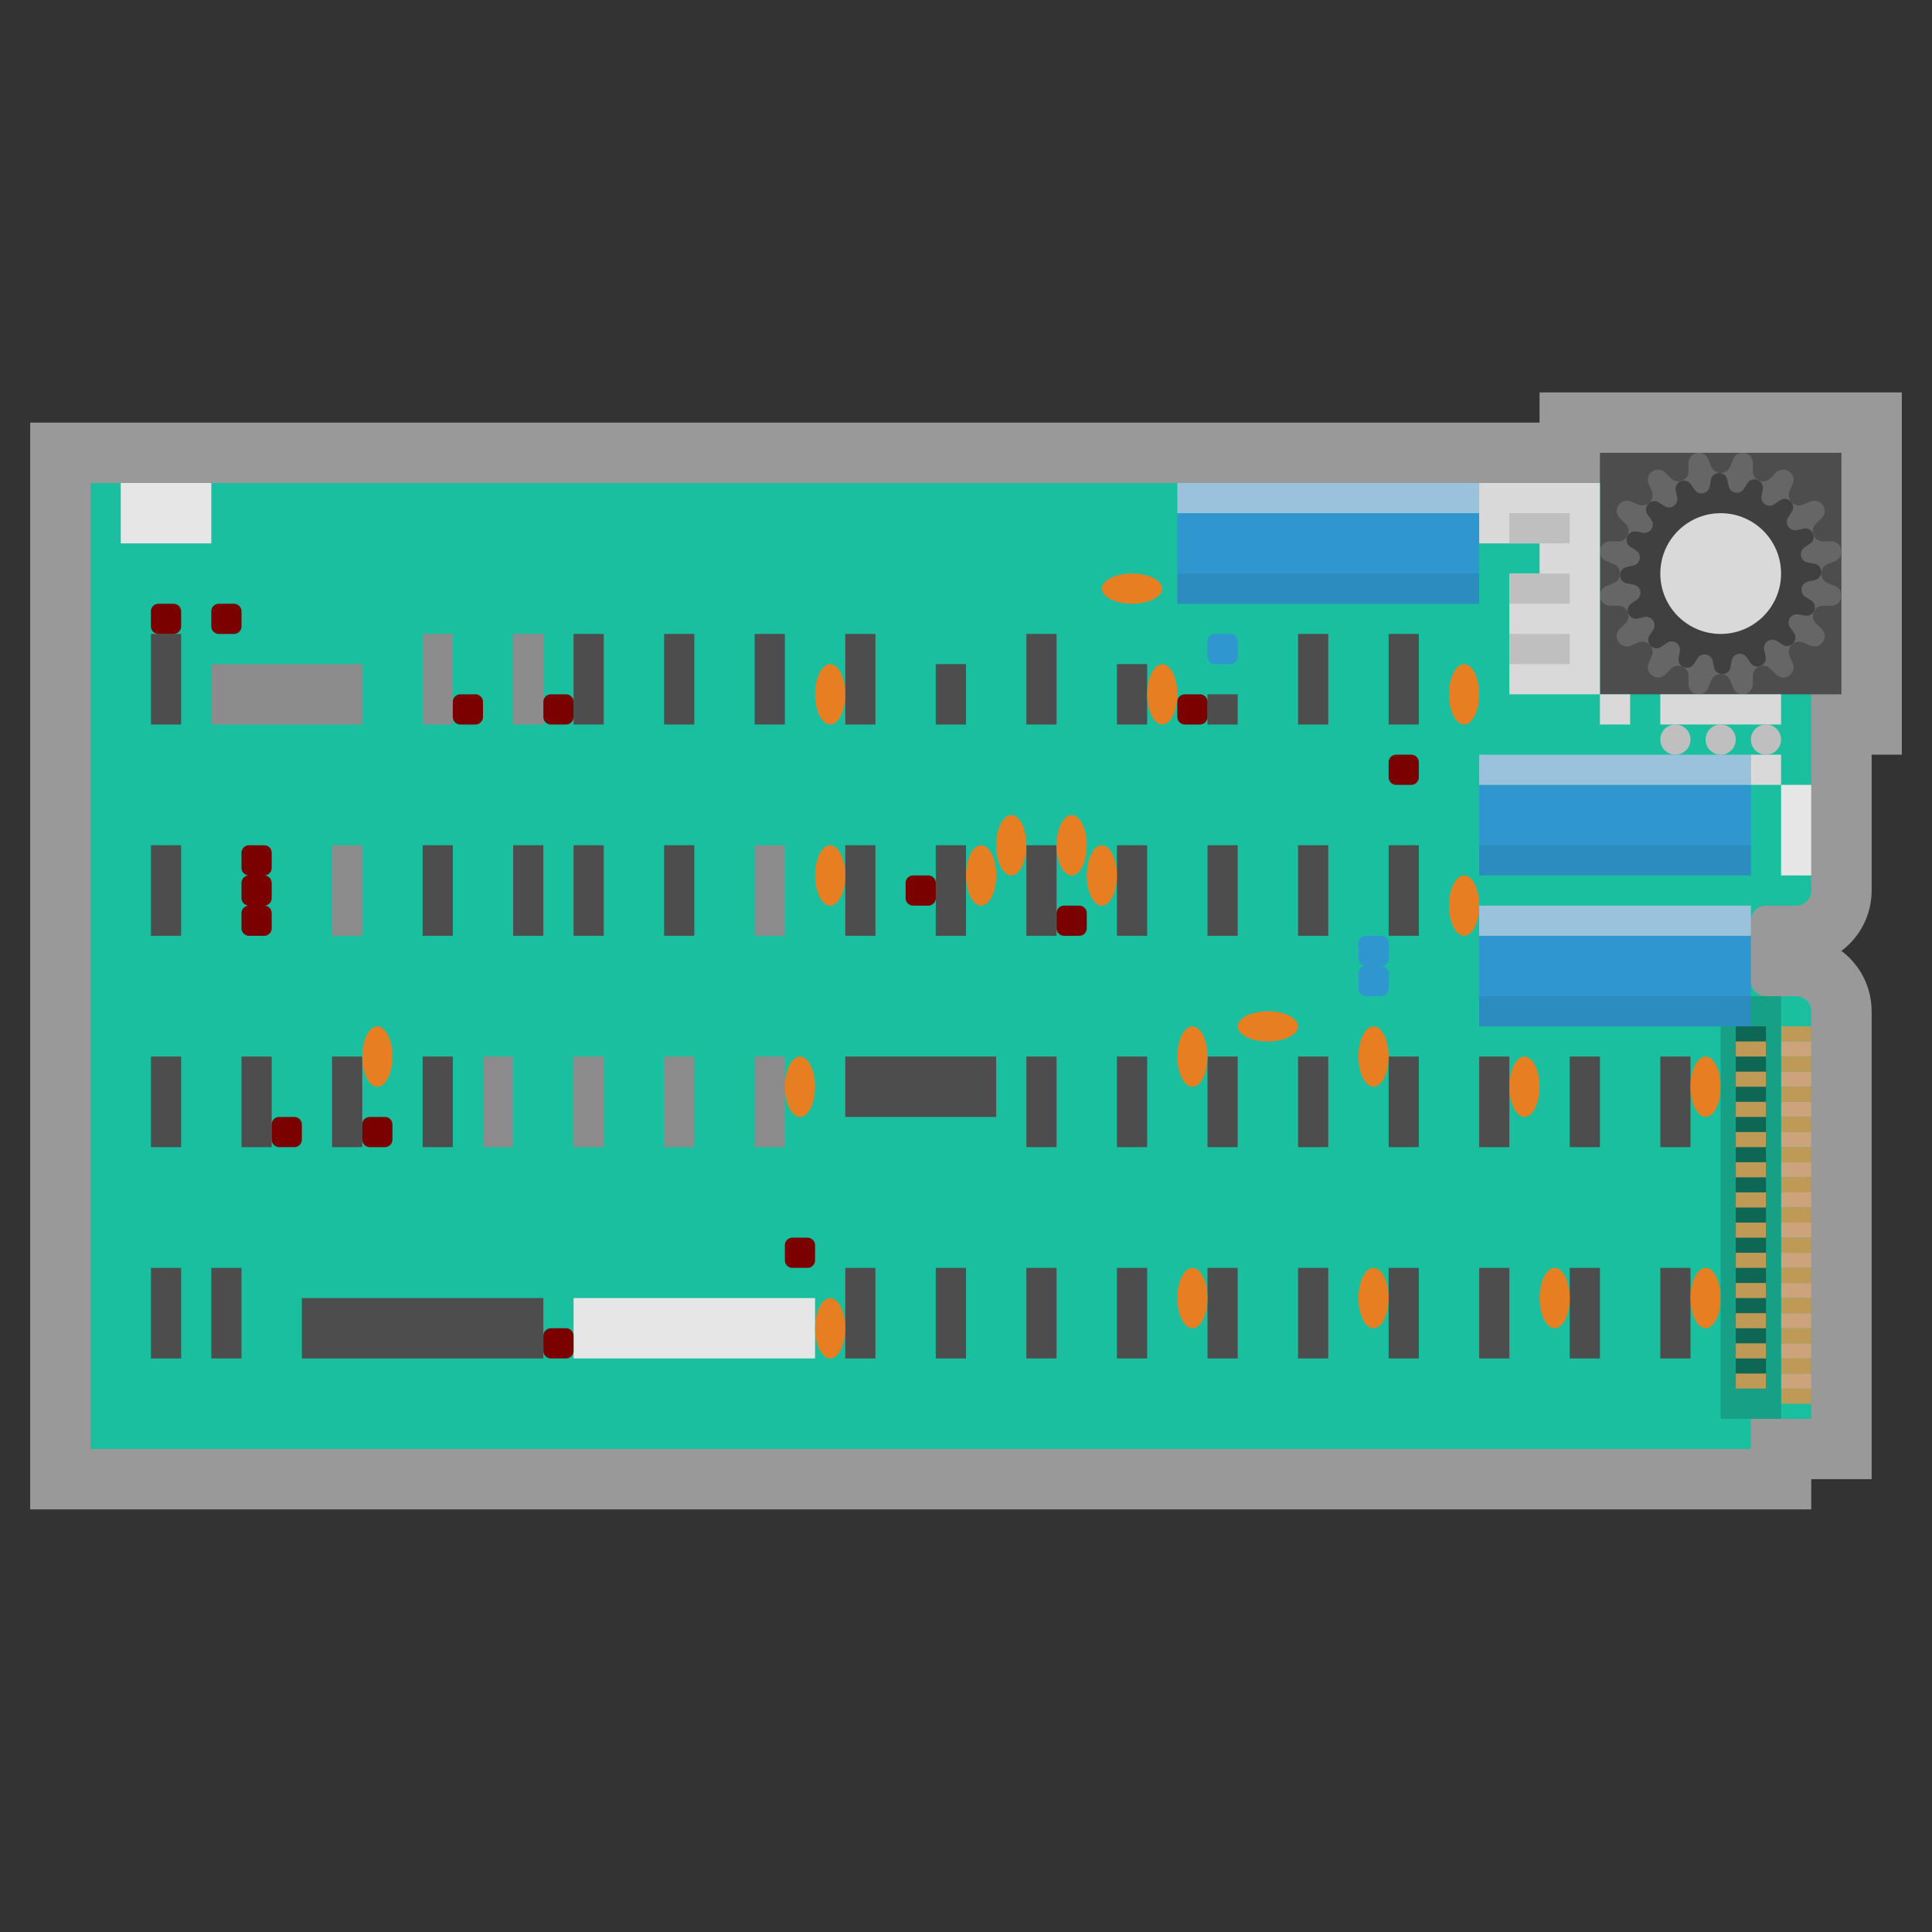 <svg xmlns="http://www.w3.org/2000/svg" xml:space="preserve" viewBox="0 0 256 256"><rect x="0" y="0" width="256" height="256" fill="#333333" stroke="none"/><path d="M244 52h-40v4H4v144h236v-4h8v-62a9.99 9.99 0 0 0-4.006-8 9.99 9.99 0 0 0 4.006-8v-18h4V52z" style="opacity:.5;fill:#fff"/><path d="M240 118V64H12v128h220v-4h8v-54a2 2 0 0 0-2-2h-4a2 2 0 0 1-2-2v-8a2 2 0 0 1 2-2h4a2 2 0 0 0 2-2" style="fill:#1abf9f"/><path d="M196 104h36v8h-36z" style="fill:#3096cf"/><path d="M196 112h36v4h-36z" style="fill:#2c8bbf"/><path d="M196 100h36v4h-36z" style="fill:#9bc2dd"/><path d="M156 68h40v8h-40z" style="fill:#3096cf"/><path d="M156 76h40v4h-40z" style="fill:#2c8bbf"/><path d="M156 64h40v4h-40z" style="fill:#9bc2dd"/><path d="M196 124h36v8h-36z" style="fill:#3096cf"/><path d="M196 120h36v4h-36z" style="fill:#9bc2dd"/><path d="M16 64h12v8H16zm220 40h4v12h-4z" style="fill:#e6e6e6"/><path d="M28 88h20v8H28zm16 24h4v12h-4zm20 28h4v12h-4zm12 0h4v12h-4zm12 0h4v12h-4zm12 0h4v12h-4zM56 84h4v12h-4zm12 0h4v12h-4z" style="fill:#8c8c8c"/><path d="M76 84h4v12h-4zm-56 0h4v12h-4zm0 28h4v12h-4zm0 28h4v12h-4zm0 28h4v12h-4zm8 0h4v12h-4zm84 0h4v12h-4zm12 0h4v12h-4zm12 0h4v12h-4zm12 0h4v12h-4zm12 0h4v12h-4zm12 0h4v12h-4zm12 0h4v12h-4zm12 0h4v12h-4zm12 0h4v12h-4zm12 0h4v12h-4zM32 140h4v12h-4zm12 0h4v12h-4zm12 0h4v12h-4zm80 0h4v12h-4zm12 0h4v12h-4zm12 0h4v12h-4zm12 0h4v12h-4zm12 0h4v12h-4zm12 0h4v12h-4zm12 0h4v12h-4zm12 0h4v12h-4zM56 112h4v12h-4zm12 0h4v12h-4zm8 0h4v12h-4zm12 0h4v12h-4zm24 0h4v12h-4zm12 0h4v12h-4zm12 0h4v12h-4zm12 0h4v12h-4zm12 0h4v12h-4zm12 0h4v12h-4zm12 0h4v12h-4z" style="fill:#4d4d4d"/><path d="M100 112h4v12h-4z" style="fill:#8c8c8c"/><path d="M88 84h4v12h-4zm12 0h4v12h-4zm12 0h4v12h-4zm12 4h4v8h-4zm12-4h4v12h-4zm12 4h4v8h-4zm12 4h4v4h-4zm12-8h4v12h-4zm12 0h4v12h-4zm-72 56h20v8h-20zm-72 32h32v8H40z" style="fill:#4d4d4d"/><path d="M76 172h32v8H76z" style="fill:#e6e6e6"/><ellipse cx="206" cy="172" rx="2" ry="4" style="fill:#e77f22"/><ellipse cx="226" cy="172" rx="2" ry="4" style="fill:#e77f22"/><ellipse cx="202" cy="144" rx="2" ry="4" style="fill:#e77f22"/><ellipse cx="182" cy="140" rx="2" ry="4" style="fill:#e77f22"/><ellipse cx="182" cy="172" rx="2" ry="4" style="fill:#e77f22"/><ellipse cx="158" cy="140" rx="2" ry="4" style="fill:#e77f22"/><ellipse cx="158" cy="172" rx="2" ry="4" style="fill:#e77f22"/><ellipse cx="110" cy="176" rx="2" ry="4" style="fill:#e77f22"/><ellipse cx="106" cy="144" rx="2" ry="4" style="fill:#e77f22"/><ellipse cx="50" cy="140" rx="2" ry="4" style="fill:#e77f22"/><ellipse cx="110" cy="116" rx="2" ry="4" style="fill:#e77f22"/><ellipse cx="134" cy="112" rx="2" ry="4" style="fill:#e77f22"/><ellipse cx="130" cy="116" rx="2" ry="4" style="fill:#e77f22"/><ellipse cx="142" cy="112" rx="2" ry="4" style="fill:#e77f22"/><ellipse cx="154" cy="92" rx="2" ry="4" style="fill:#e77f22"/><ellipse cx="146" cy="116" rx="2" ry="4" style="fill:#e77f22"/><ellipse cx="194" cy="120" rx="2" ry="4" style="fill:#e77f22"/><ellipse cx="194" cy="92" rx="2" ry="4" style="fill:#e77f22"/><ellipse cx="110" cy="92" rx="2" ry="4" style="fill:#e77f22"/><ellipse cx="150" cy="78" rx="4" ry="2" style="fill:#e77f22"/><ellipse cx="168" cy="136" rx="4" ry="2" style="fill:#e77f22"/><ellipse cx="226" cy="144" rx="2" ry="4" style="fill:#e77f22"/><path d="M212 60h32v32h-32z" style="fill:#4d4d4d"/><path d="m229.258 61.825.396-.976c.563-1.387 2.627-.976 2.616.52l-.008 1.053c-.009 1.219 1.469 1.831 2.325.963l.739-.75c1.051-1.066 2.8.103 2.218 1.482l-.41.97c-.475 1.123.656 2.254 1.779 1.779l.97-.41c1.379-.583 2.548 1.167 1.482 2.218l-.75.739c-.868.856-.256 2.333.963 2.325l1.053-.008c1.497-.011 1.907 2.053.52 2.616l-.976.396c-1.13.458-1.13 2.058 0 2.516l.976.396c1.387.563.976 2.627-.52 2.616l-1.053-.008c-1.219-.009-1.831 1.469-.963 2.325l.75.739c1.066 1.051-.103 2.8-1.482 2.218l-.97-.41c-1.123-.475-2.254.656-1.779 1.779l.41.97c.583 1.379-1.167 2.548-2.218 1.482l-.739-.75c-.856-.868-2.333-.256-2.325.963l.008 1.053c.011 1.497-2.053 1.907-2.616.52l-.396-.976c-.458-1.13-2.058-1.13-2.516 0l-.396.976c-.563 1.387-2.627.976-2.616-.52l.008-1.053c.009-1.219-1.469-1.831-2.325-.963l-.739.75c-1.051 1.066-2.8-.103-2.218-1.482l.41-.97c.475-1.123-.656-2.254-1.779-1.779l-.97.41c-1.379.583-2.548-1.167-1.482-2.218l.75-.739c.868-.856.256-2.333-.963-2.325l-1.053.008c-1.497.011-1.907-2.053-.52-2.616l.976-.396c1.13-.458 1.13-2.058 0-2.516l-.976-.396c-1.387-.563-.976-2.627.52-2.616l1.053.008c1.219.009 1.831-1.469.963-2.325l-.75-.739c-1.066-1.051.103-2.8 1.482-2.218l.97.41c1.123.475 2.254-.656 1.779-1.779l-.41-.97c-.583-1.379 1.167-2.548 2.218-1.482l.739.75c.856.868 2.333.256 2.325-.963l-.008-1.053c-.011-1.497 2.053-1.907 2.616-.52l.396.976c.458 1.129 2.058 1.129 2.516 0" style="fill:#666"/><path d="m226.545 64.449.147-.849c.209-1.206 1.93-1.236 2.182-.038l.177.843c.205.976 1.492 1.209 2.026.366l.461-.728c.655-1.035 2.257-.404 2.03.8l-.159.847c-.185.98.916 1.688 1.731 1.114l.704-.496c1.001-.705 2.239.491 1.57 1.516l-.471.721c-.546.835.2 1.91 1.173 1.691l.841-.189c1.195-.268 1.881 1.31.87 2.001l-.711.486c-.824.563-.546 1.841.437 2.012l.849.147c1.206.209 1.236 1.93.038 2.182l-.843.177c-.976.205-1.209 1.492-.366 2.026l.728.461c1.035.655.404 2.257-.8 2.03l-.847-.159c-.98-.185-1.688.916-1.114 1.731l.496.704c.705 1.001-.491 2.239-1.516 1.57l-.721-.471c-.835-.546-1.91.2-1.691 1.173l.189.841c.268 1.195-1.31 1.881-2.001.87l-.486-.711c-.563-.824-1.841-.546-2.012.437l-.147.849c-.209 1.206-1.93 1.236-2.182.038l-.177-.843c-.205-.976-1.492-1.209-2.026-.366l-.461.728c-.655 1.035-2.257.404-2.03-.8l.159-.847c.185-.98-.916-1.688-1.731-1.114l-.704.496c-1.001.705-2.239-.491-1.57-1.516l.471-.721c.546-.835-.2-1.91-1.173-1.691l-.841.189c-1.195.268-1.881-1.31-.87-2.001l.711-.486c.824-.563.546-1.841-.437-2.012l-.849-.147c-1.206-.209-1.236-1.93-.038-2.182l.843-.177c.976-.205 1.209-1.492.366-2.026l-.728-.461c-1.035-.655-.404-2.257.8-2.03l.847.159c.98.185 1.688-.916 1.114-1.731l-.496-.704c-.705-1.001.491-2.239 1.516-1.57l.721.471c.835.546 1.91-.2 1.691-1.173l-.189-.841c-.268-1.195 1.31-1.881 2.001-.87l.486.711c.563.823 1.842.546 2.012-.437" style="fill:#404040"/><circle cx="228" cy="76" r="8" style="fill:#d9d9d9"/><path d="M196 64v8h8v4h-4v16h12V64z" style="fill:#d9d9d9"/><path d="M200 68h8v4h-8zm0 8h8v4h-8zm0 8h8v4h-8z" style="fill:#bfbfbf"/><path d="M163 88h-2a1 1 0 0 1-1-1v-2a1 1 0 0 1 1-1h2a1 1 0 0 1 1 1v2a1 1 0 0 1-1 1m20 44h-2a1 1 0 0 1-1-1v-2a1 1 0 0 1 1-1h2a1 1 0 0 1 1 1v2a1 1 0 0 1-1 1m0-4h-2a1 1 0 0 1-1-1v-2a1 1 0 0 1 1-1h2a1 1 0 0 1 1 1v2a1 1 0 0 1-1 1" style="fill:#3096cf"/><path d="M236 136h4v2h-4z" style="fill:#bf9a57"/><path d="M236 138h4v2h-4zm0 4h4v2h-4zm0 4h4v2h-4zm0 4h4v2h-4zm0 4h4v2h-4zm0 4h4v2h-4zm0 4h4v2h-4zm0 4h4v2h-4zm0 4h4v2h-4zm0 4h4v2h-4zm0 4h4v2h-4zm0 4h4v2h-4z" style="fill:#cca37a"/><path d="M236 140h4v2h-4zm0 4h4v2h-4zm0 4h4v2h-4zm0 4h4v2h-4zm0 4h4v2h-4zm0 4h4v2h-4zm0 4h4v2h-4zm0 4h4v2h-4zm0 4h4v2h-4zm0 4h4v2h-4zm0 4h4v2h-4zm0 4h4v2h-4z" style="fill:#bf9a57"/><path d="M228 132h8v56h-8z" style="fill:#16a085"/><path d="M196 132h36v4h-36z" style="fill:#2c8bbf"/><path d="M230 136h4v48h-4z" style="fill:#0e6654"/><path d="M230 138h4v2h-4zm0 4h4v2h-4zm0 4h4v2h-4zm0 4h4v2h-4zm0 4h4v2h-4zm0 4h4v2h-4zm0 4h4v2h-4zm0 4h4v2h-4zm0 4h4v2h-4zm0 4h4v2h-4zm0 4h4v2h-4zm0 4h4v2h-4z" style="fill:#bf9a57"/><path d="M63 96h-2a1 1 0 0 1-1-1v-2a1 1 0 0 1 1-1h2a1 1 0 0 1 1 1v2a1 1 0 0 1-1 1m-28 20h-2a1 1 0 0 1-1-1v-2a1 1 0 0 1 1-1h2a1 1 0 0 1 1 1v2a1 1 0 0 1-1 1m0 4h-2a1 1 0 0 1-1-1v-2a1 1 0 0 1 1-1h2a1 1 0 0 1 1 1v2a1 1 0 0 1-1 1m88 0h-2a1 1 0 0 1-1-1v-2a1 1 0 0 1 1-1h2a1 1 0 0 1 1 1v2a1 1 0 0 1-1 1m-16 48h-2a1 1 0 0 1-1-1v-2a1 1 0 0 1 1-1h2a1 1 0 0 1 1 1v2a1 1 0 0 1-1 1m-32 12h-2a1 1 0 0 1-1-1v-2a1 1 0 0 1 1-1h2a1 1 0 0 1 1 1v2a1 1 0 0 1-1 1m-24-28h-2a1 1 0 0 1-1-1v-2a1 1 0 0 1 1-1h2a1 1 0 0 1 1 1v2a1 1 0 0 1-1 1m-12 0h-2a1 1 0 0 1-1-1v-2a1 1 0 0 1 1-1h2a1 1 0 0 1 1 1v2a1 1 0 0 1-1 1m104-28h-2a1 1 0 0 1-1-1v-2a1 1 0 0 1 1-1h2a1 1 0 0 1 1 1v2a1 1 0 0 1-1 1m16-28h-2a1 1 0 0 1-1-1v-2a1 1 0 0 1 1-1h2a1 1 0 0 1 1 1v2a1 1 0 0 1-1 1m28 8h-2a1 1 0 0 1-1-1v-2a1 1 0 0 1 1-1h2a1 1 0 0 1 1 1v2a1 1 0 0 1-1 1M35 124h-2a1 1 0 0 1-1-1v-2a1 1 0 0 1 1-1h2a1 1 0 0 1 1 1v2a1 1 0 0 1-1 1m40-28h-2a1 1 0 0 1-1-1v-2a1 1 0 0 1 1-1h2a1 1 0 0 1 1 1v2a1 1 0 0 1-1 1M31 84h-2a1 1 0 0 1-1-1v-2a1 1 0 0 1 1-1h2a1 1 0 0 1 1 1v2a1 1 0 0 1-1 1m-8 0h-2a1 1 0 0 1-1-1v-2a1 1 0 0 1 1-1h2a1 1 0 0 1 1 1v2a1 1 0 0 1-1 1" style="fill:#7b0000"/><path d="M212 92h4v4h-4zm8 0h16v4h-16zm12 8h4v4h-4z" style="fill:#d9d9d9"/><circle cx="234" cy="98" r="2" style="fill:#bfbfbf"/><circle cx="222" cy="98" r="2" style="fill:#bfbfbf"/><circle cx="228" cy="98" r="2" style="fill:#bfbfbf"/></svg>